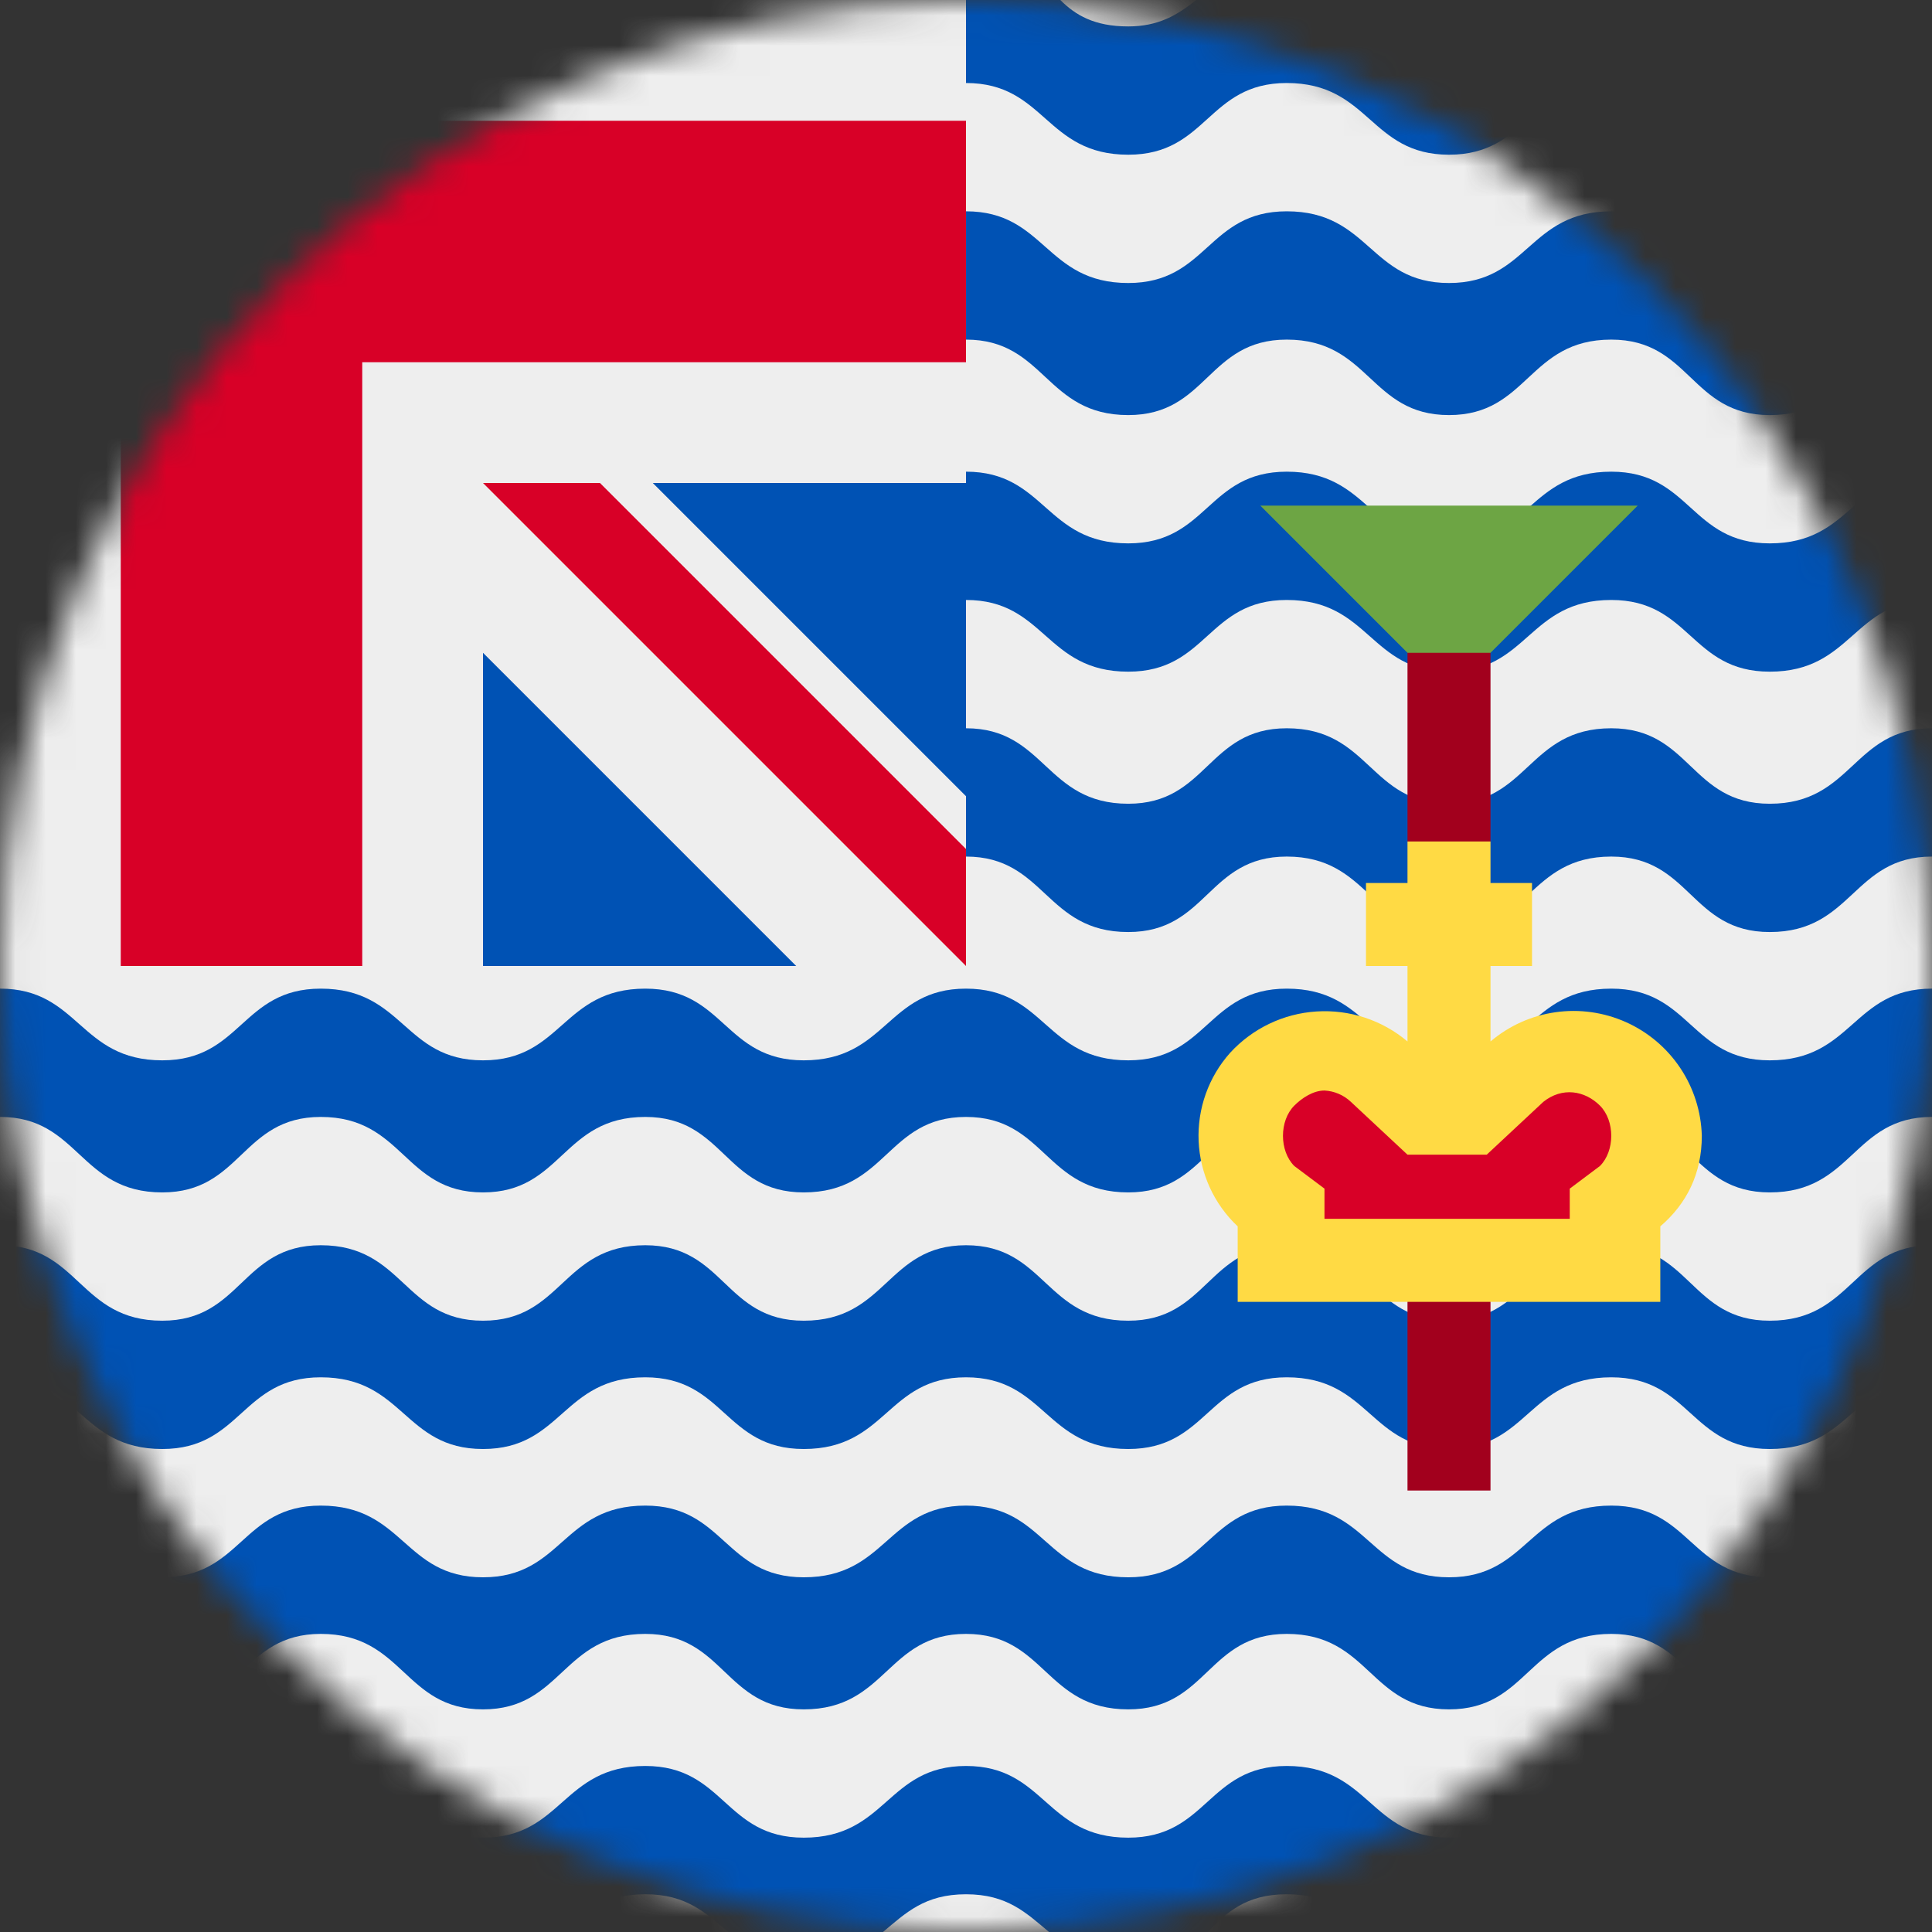<svg width="64" height="64" viewBox="0 0 64 64" fill="none" xmlns="http://www.w3.org/2000/svg">
<rect x="0" y="0" width="64" height="64" fill="#333333" stroke="none"/>
<g clip-path="url(#clip0_218_182)">
<mask id="mask0_218_182" style="mask-type:luminance" maskUnits="userSpaceOnUse" x="0" y="0" width="64" height="64">
<path d="M32 64C49.673 64 64 49.673 64 32C64 14.327 49.673 0 32 0C14.327 0 0 14.327 0 32C0 49.673 14.327 64 32 64Z" fill="white"/>
</mask>
<g mask="url(#mask0_218_182)">
<path d="M0 0H4L8 4L12 0H32L33.5 1L35.125 0H39.625L42.625 1L45.75 0H50.25L53.375 1L56.375 0H60.875L64 2.75V7L63 9.125L64 11.25V15.625L63 17.75L64 19.875V24.125L63 26.25L64 28.375V32.75L63 34.875L64 37V41.25L63 43.375L64 45.625V49.875L63 52L64 54.125V58.5L63 60.625L64 62.75V64H61.25L58.625 63L56.125 64H50.625L48 63L45.375 64H39.875L37.375 63L34.75 64H29.25L26.625 63L24.125 64H18.625L16 63L13.375 64H8L5.375 63L2.75 64H0V62.75L1 60.625L0 58.5V54.125L1 52L0 49.875V45.625L1 43.375L0 41.25V37L1 34.875L0 32.75V12L4 8L0 4V0Z" fill="#EEEEEE"/>
<path d="M4 0V4H0V12H4V32H12V12H32V4H12V0H4ZM16 16L32 32V28.125L19.875 16H16Z" fill="#D80027"/>
<path d="M32 0V2.75C34.625 2.75 34.625 5.125 37.375 5.125C40 5.125 40 2.75 42.625 2.75C45.375 2.75 45.375 5.125 48 5.125C50.625 5.125 50.625 2.75 53.375 2.75C56 2.75 56 5.125 58.625 5.125C61.375 5.125 61.375 2.75 64 2.75V0H60.875C60.375 0.5 59.75 0.875 58.625 0.875C57.625 0.875 57 0.5 56.375 0H50.25C49.75 0.5 49.125 0.875 48 0.875C47 0.875 46.25 0.5 45.75 0H39.625C39 0.5 38.375 0.875 37.375 0.875C36.25 0.875 35.625 0.5 35.125 0H32ZM32 7V11.25C34.625 11.25 34.625 13.75 37.375 13.75C40 13.75 40 11.25 42.625 11.25C45.375 11.25 45.375 13.75 48 13.75C50.625 13.75 50.625 11.25 53.375 11.25C56 11.25 56 13.75 58.625 13.75C61.375 13.75 61.375 11.25 64 11.25V7C61.375 7 61.375 9.375 58.625 9.375C56 9.375 56 7 53.375 7C50.625 7 50.625 9.375 48 9.375C45.375 9.375 45.375 7 42.625 7C40 7 40 9.375 37.375 9.375C34.625 9.375 34.625 7 32 7ZM32 15.625V16H21.625L32 26.375V28.375C34.625 28.375 34.625 30.875 37.375 30.875C40 30.875 40 28.375 42.625 28.375C45.375 28.375 45.375 30.875 48 30.875C50.625 30.875 50.625 28.375 53.375 28.375C56 28.375 56 30.875 58.625 30.875C61.375 30.875 61.375 28.375 64 28.375V24.125C61.375 24.125 61.375 26.625 58.625 26.625C56 26.625 56 24.125 53.375 24.125C50.625 24.125 50.625 26.625 48 26.625C45.375 26.625 45.375 24.125 42.625 24.125C40 24.125 40 26.625 37.375 26.625C34.625 26.625 34.625 24.125 32 24.125V19.875C34.625 19.875 34.625 22.25 37.375 22.25C40 22.25 40 19.875 42.625 19.875C45.375 19.875 45.375 22.25 48 22.25C50.625 22.25 50.625 19.875 53.375 19.875C56 19.875 56 22.25 58.625 22.25C61.375 22.25 61.375 19.875 64 19.875V15.625C61.375 15.625 61.375 18 58.625 18C56 18 56 15.625 53.375 15.625C50.625 15.625 50.625 18 48 18C45.375 18 45.375 15.625 42.625 15.625C40 15.625 40 18 37.375 18C34.625 18 34.625 15.625 32 15.625ZM16 21.625V32H26.375L16 21.625ZM0 32.75V37C2.625 37 2.625 39.5 5.375 39.5C8 39.5 8 37 10.625 37C13.375 37 13.375 39.5 16 39.5C18.625 39.5 18.625 37 21.375 37C24 37 24 39.5 26.625 39.5C29.375 39.5 29.375 37 32 37C34.625 37 34.625 39.5 37.375 39.5C40 39.5 40 37 42.625 37C45.375 37 45.375 39.5 48 39.5C50.625 39.5 50.625 37 53.375 37C56 37 56 39.5 58.625 39.5C61.375 39.5 61.375 37 64 37V32.75C61.375 32.75 61.375 35.125 58.625 35.125C56 35.125 56 32.75 53.375 32.75C50.625 32.75 50.625 35.125 48 35.125C45.375 35.125 45.375 32.75 42.625 32.75C40 32.75 40 35.125 37.375 35.125C34.625 35.125 34.625 32.75 32 32.75C29.375 32.75 29.375 35.125 26.625 35.125C24 35.125 24 32.75 21.375 32.75C18.625 32.75 18.625 35.125 16 35.125C13.375 35.125 13.375 32.75 10.625 32.75C8 32.75 8 35.125 5.375 35.125C2.625 35.125 2.625 32.75 0 32.75ZM0 41.25V45.625C2.625 45.625 2.625 48 5.375 48C8 48 8 45.625 10.625 45.625C13.375 45.625 13.375 48 16 48C18.625 48 18.625 45.625 21.375 45.625C24 45.625 24 48 26.625 48C29.375 48 29.375 45.625 32 45.625C34.625 45.625 34.625 48 37.375 48C40 48 40 45.625 42.625 45.625C45.375 45.625 45.375 48 48 48C50.625 48 50.625 45.625 53.375 45.625C56 45.625 56 48 58.625 48C61.375 48 61.375 45.625 64 45.625V41.25C61.375 41.25 61.375 43.75 58.625 43.75C56 43.75 56 41.25 53.375 41.25C50.625 41.25 50.625 43.75 48 43.75C45.375 43.75 45.375 41.25 42.625 41.25C40 41.25 40 43.75 37.375 43.75C34.625 43.75 34.625 41.25 32 41.25C29.375 41.25 29.375 43.75 26.625 43.75C24 43.75 24 41.25 21.375 41.25C18.625 41.25 18.625 43.75 16 43.75C13.375 43.75 13.375 41.25 10.625 41.25C8 41.25 8 43.75 5.375 43.75C2.625 43.75 2.625 41.25 0 41.25ZM0 49.875V54.125C2.625 54.125 2.625 56.625 5.375 56.625C8 56.625 8 54.125 10.625 54.125C13.375 54.125 13.375 56.625 16 56.625C18.625 56.625 18.625 54.125 21.375 54.125C24 54.125 24 56.625 26.625 56.625C29.375 56.625 29.375 54.125 32 54.125C34.625 54.125 34.625 56.625 37.375 56.625C40 56.625 40 54.125 42.625 54.125C45.375 54.125 45.375 56.625 48 56.625C50.625 56.625 50.625 54.125 53.375 54.125C56 54.125 56 56.625 58.625 56.625C61.375 56.625 61.375 54.125 64 54.125V49.875C61.375 49.875 61.375 52.25 58.625 52.25C56 52.25 56 49.875 53.375 49.875C50.625 49.875 50.625 52.25 48 52.25C45.375 52.25 45.375 49.875 42.625 49.875C40 49.875 40 52.25 37.375 52.25C34.625 52.25 34.625 49.875 32 49.875C29.375 49.875 29.375 52.25 26.625 52.25C24 52.25 24 49.875 21.375 49.875C18.625 49.875 18.625 52.25 16 52.25C13.375 52.25 13.375 49.875 10.625 49.875C8 49.875 8 52.25 5.375 52.25C2.625 52.25 2.625 49.875 0 49.875ZM0 58.5V62.75C1.375 62.75 2 63.375 2.75 64H8C8.625 63.375 9.25 62.75 10.625 62.75C12 62.75 12.75 63.375 13.375 64H18.625C19.25 63.375 20 62.75 21.375 62.75C22.75 62.75 23.375 63.375 24.125 64H29.25C30 63.375 30.625 62.75 32 62.75C33.375 62.75 34 63.375 34.75 64H40C40.625 63.375 41.25 62.75 42.625 62.75C44 62.75 44.75 63.375 45.375 64H50.625C51.25 63.375 52 62.75 53.375 62.75C54.75 62.75 55.375 63.375 56.125 64H61.25C62 63.375 62.625 62.75 64 62.75V58.5C61.375 58.5 61.375 60.875 58.625 60.875C56 60.875 56 58.5 53.375 58.5C50.625 58.5 50.625 60.875 48 60.875C45.375 60.875 45.375 58.5 42.625 58.5C40 58.5 40 60.875 37.375 60.875C34.625 60.875 34.625 58.5 32 58.5C29.375 58.5 29.375 60.875 26.625 60.875C24 60.875 24 58.5 21.375 58.5C18.625 58.5 18.625 60.875 16 60.875C13.375 60.875 13.375 58.5 10.625 58.5C8 58.5 8 60.875 5.375 60.875C2.625 60.875 2.625 58.5 0 58.5Z" fill="#0052B4"/>
<path d="M41.75 16.75H54.25L48 23L41.75 16.75Z" fill="#6DA544"/>
<path d="M46.625 21.625H49.375V27.875L48 28.875L46.625 27.875V21.625ZM46.625 41.75H49.375V49.375H46.625V41.75Z" fill="#A2001D"/>
<path d="M56.375 37.625C56.353 36.824 56.106 36.045 55.661 35.379C55.215 34.712 54.591 34.185 53.859 33.858C53.127 33.532 52.318 33.418 51.524 33.532C50.731 33.645 49.986 33.981 49.375 34.5V32H50.75V29.25H49.375V27.875H46.625V29.25H45.25V32H46.625V34.5C45.787 33.792 44.707 33.436 43.612 33.506C42.517 33.575 41.492 34.066 40.75 34.875C40.034 35.677 39.66 36.727 39.706 37.801C39.753 38.875 40.217 39.888 41 40.625V43.125H55V40.625C55.875 39.875 56.375 38.875 56.375 37.625Z" fill="#FFDA44"/>
<path d="M43.875 36.125C43.5 36.125 43.125 36.375 42.875 36.625C42.375 37.125 42.375 38.125 42.875 38.625L43.875 39.375V40.375H52V39.375L53 38.625C53.5 38.125 53.5 37.125 53 36.625C52.5 36.125 51.75 36 51.125 36.5L49.25 38.25H46.625L44.75 36.5C44.512 36.275 44.202 36.142 43.875 36.125Z" fill="#D80027"/>
</g>
</g>
<defs>
<clipPath id="clip0_218_182">
<rect width="64" height="64" fill="white"/>
</clipPath>
</defs>
</svg>
